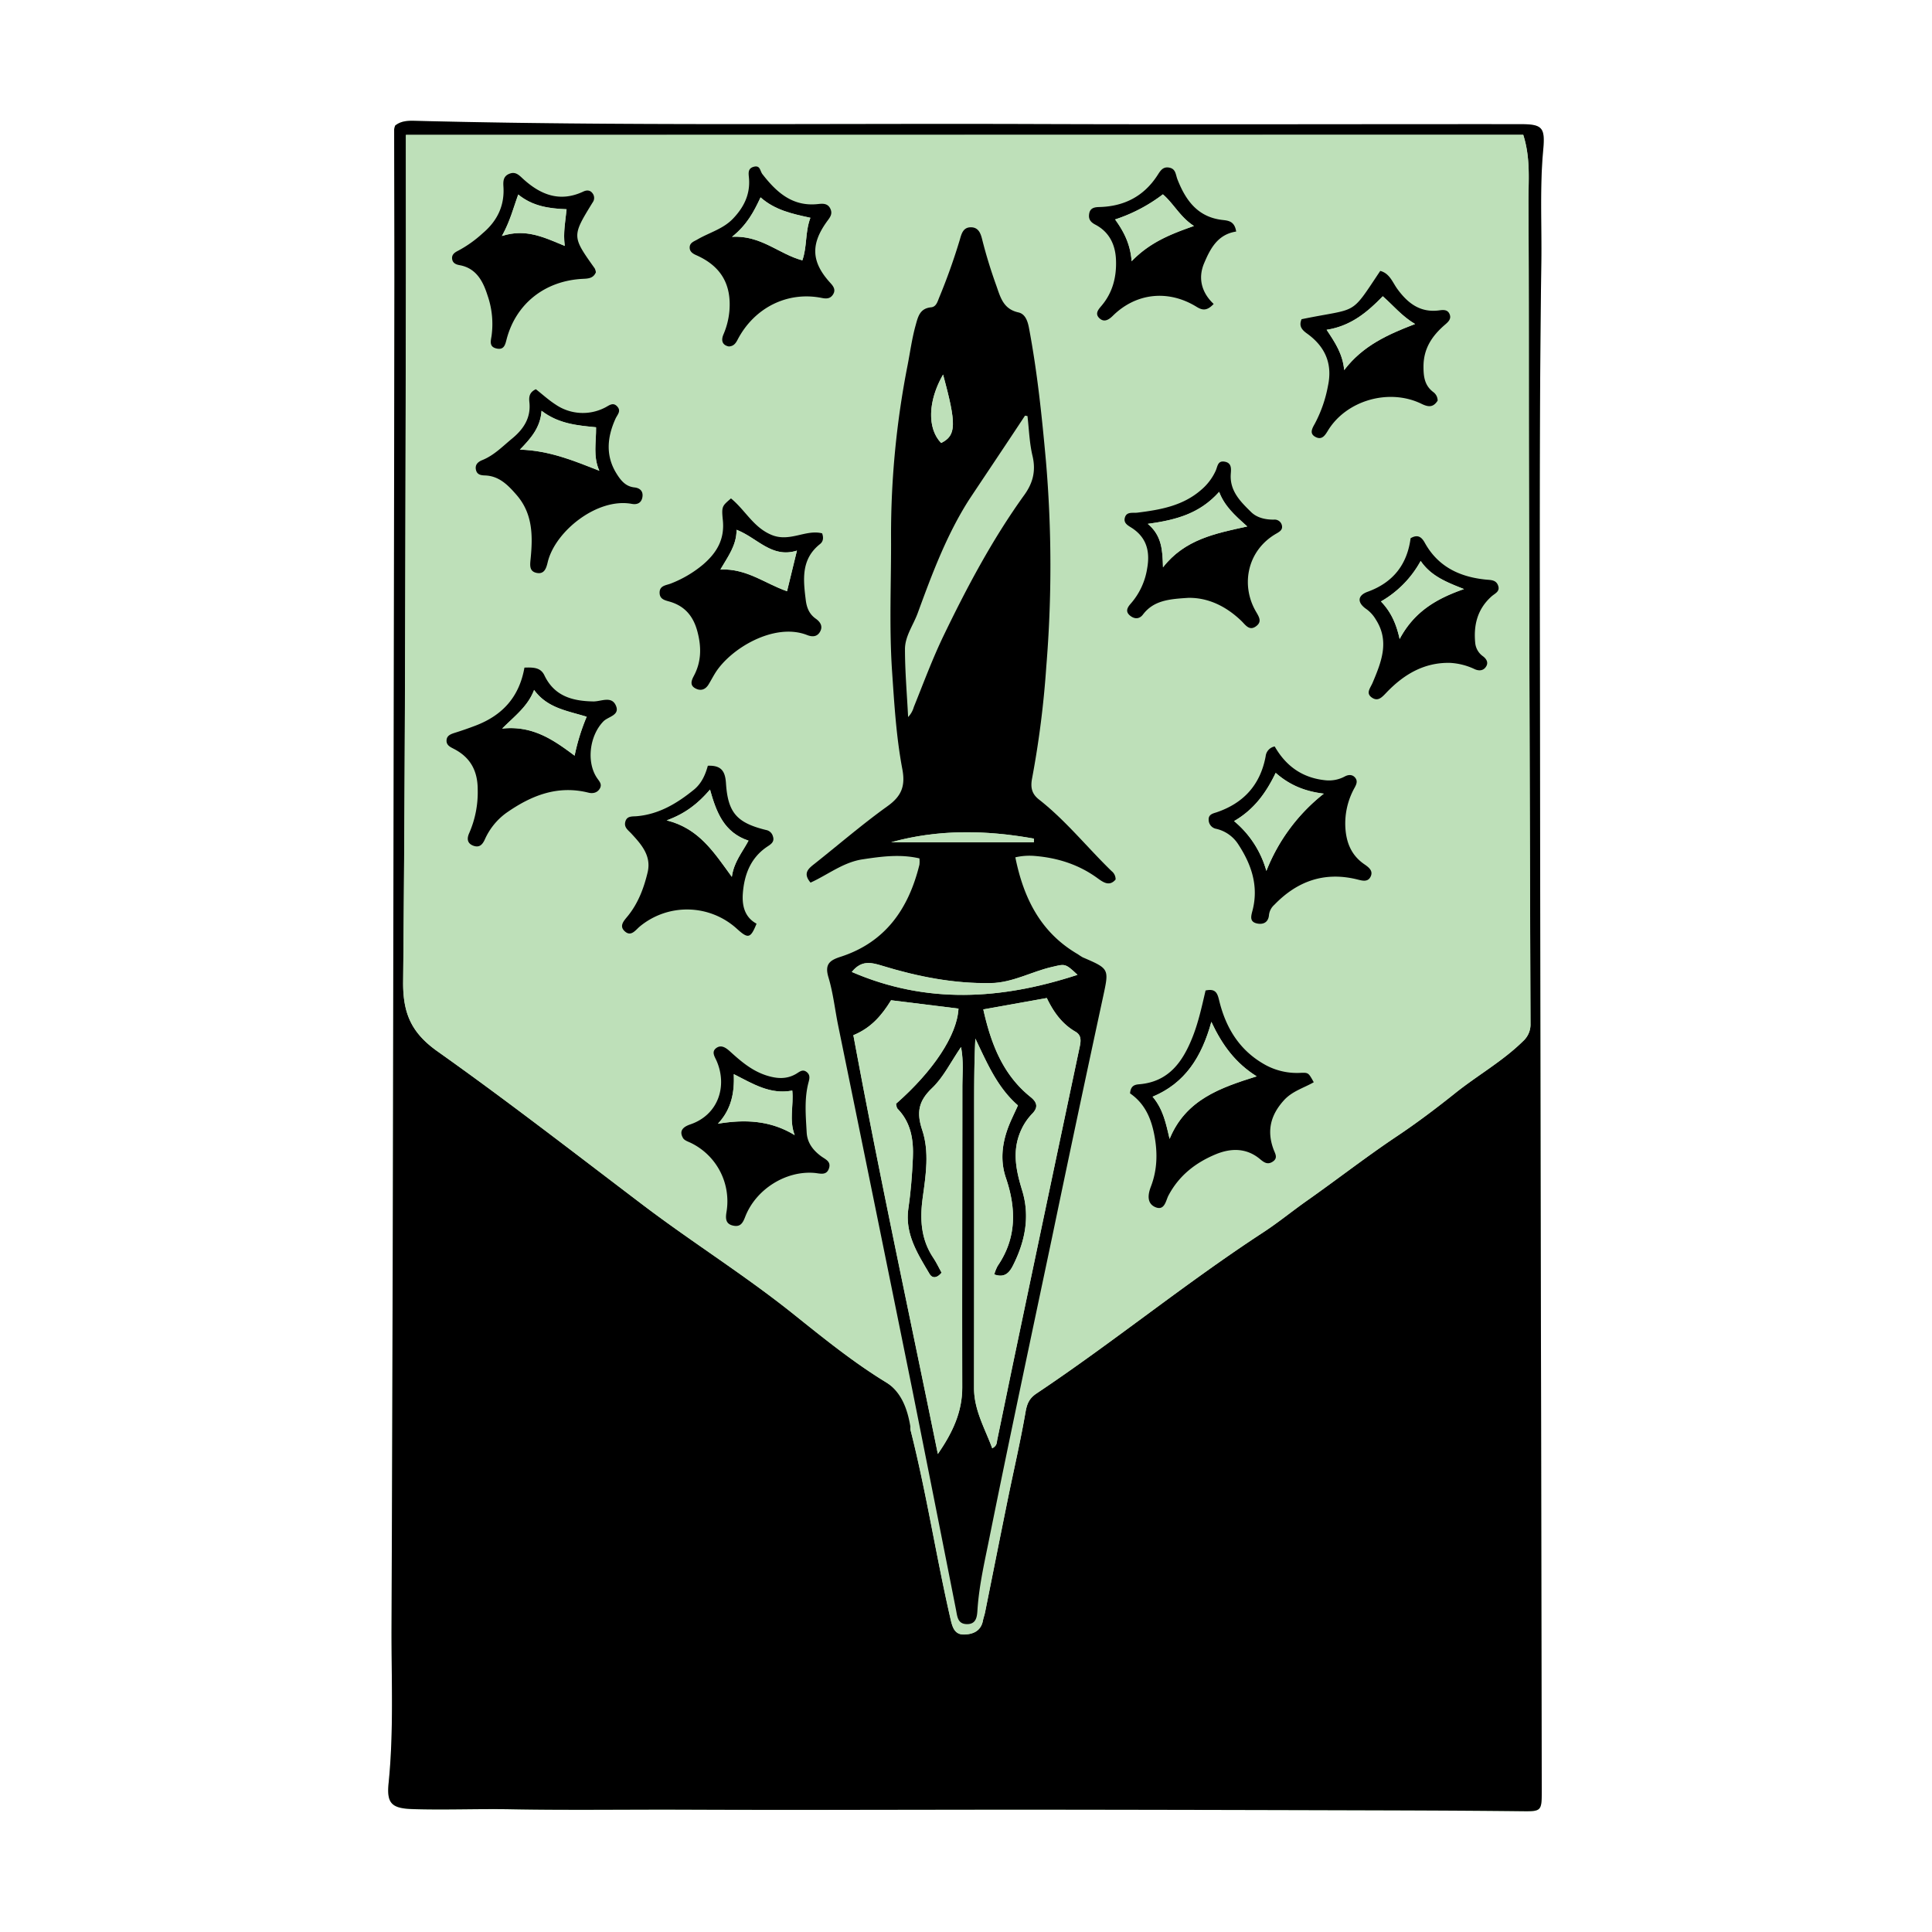 <svg xmlns="http://www.w3.org/2000/svg" viewBox="0 0 800 800"><defs><style>.a{fill:#bee0b9;}</style></defs><title>hotknive</title><path class="a" d="M163.63,52a7.31,7.31,0,0,0-.42,1.72c0,20.89.13,41.78.1,62.67q-.18,134.33-.44,268.66-.3,144.45-.75,288.91c-.08,21.43,1,42.88-1.19,64.29-.87,8.61,1.2,10.67,10.09,10.94,13.5.41,27-.18,40.53.07,23.65.44,47.3.08,70.95.16,48.73.17,97.46-.06,146.2,0q62.9,0,125.81.24c25,.07,50.1.12,75.15.4,8.51.1,8.76.17,8.75-8.28q-.13-75.8-.26-151.6-.24-140.82-.46-281.63c-.06-66.62-.38-133.24.54-199.85.21-15.5-.67-31.05.78-46.52.86-9.13-.17-10.68-9.19-10.68-67.26,0-134.52.18-201.79-.05-85.69-.3-171.39.85-257.07-1.36C168.35,49.94,165.81,50.19,163.63,52Z"/><path d="M163.63,52c2.18-1.77,4.72-2,7.33-2,85.68,2.21,171.38,1.06,257.07,1.36,67.27.23,134.53,0,201.79.05,9,0,10,1.55,9.19,10.68-1.45,15.47-.57,31-.78,46.52-.92,66.61-.6,133.23-.54,199.85q.15,140.8.46,281.63.12,75.79.26,151.6c0,8.45-.24,8.38-8.75,8.28-25-.28-50.1-.33-75.15-.4q-62.91-.17-125.81-.24c-48.74,0-97.47.21-146.2,0-23.65-.08-47.3.28-70.95-.16-13.5-.25-27,.34-40.53-.07-8.89-.27-11-2.33-10.09-10.94,2.15-21.41,1.11-42.86,1.19-64.29q.58-144.45.75-288.91.27-134.34.44-268.66c0-20.89-.07-41.78-.1-62.67A7.31,7.31,0,0,1,163.63,52Zm4.44,3.88c0,23.8.05,46.64,0,69.47-.25,93.73-.23,187.45-1.15,281.17-.13,13.18,3.48,21.22,14.27,28.86,28.87,20.45,56.84,42.18,85,63.56,20.4,15.47,42.17,29.06,62.17,45.06,12.41,9.92,24.75,19.95,38.3,28.25C373.94,576.65,376,585,377,590.89c.09.55,0,1.19.19,1.77,6.54,25.82,10.51,52.19,16.52,78.13.74,3.21,1.81,6.05,5.38,6s7.09-1.31,7.93-5.73c.22-1.16.65-2.29.89-3.46,3.1-15.39,6.15-30.79,9.28-46.17,2.5-12.26,5.35-24.45,7.48-36.77.6-3.46,1.56-5.68,4.5-7.64,31.87-21.29,61.56-45.62,93.67-66.58,6.32-4.12,12.18-8.93,18.36-13.28,12.47-8.78,24.5-18.16,37.21-26.66,8.3-5.54,16.38-11.65,24.23-17.92,9.2-7.36,19.59-13.16,28.06-21.5a9.32,9.32,0,0,0,3.06-7.28q-.42-114.82-.65-229.66c-.08-36.6,0-73.21-.2-109.81-.07-9.22,1-18.61-2.16-28.53Z"/><path class="a" d="M168.07,55.84H630.72c3.19,9.92,2.09,19.31,2.16,28.53.25,36.6.12,73.21.2,109.81q.25,114.82.65,229.66a9.32,9.32,0,0,1-3.06,7.28c-8.47,8.34-18.86,14.14-28.06,21.5-7.85,6.27-15.93,12.38-24.23,17.92-12.71,8.5-24.74,17.88-37.21,26.66-6.18,4.35-12,9.16-18.36,13.28-32.11,21-61.8,45.29-93.67,66.58-2.94,2-3.9,4.18-4.5,7.64-2.13,12.32-5,24.51-7.48,36.77-3.13,15.38-6.18,30.78-9.28,46.17-.24,1.17-.67,2.3-.89,3.46-.84,4.42-4.24,5.71-7.93,5.73s-4.64-2.83-5.38-6c-6-25.94-10-52.31-16.52-78.13a4,4,0,0,1-.19-1.77c2-9.27-3-14.24-10.28-18.68-13.55-8.3-25.89-18.33-38.3-28.25-20-16-41.77-29.59-62.17-45.06-28.2-21.38-56.17-43.11-85-63.56-10.79-7.64-14.4-15.68-14.27-28.86.92-93.72.9-187.44,1.15-281.17C168.12,102.48,168.07,79.64,168.07,55.84ZM420.43,355a25.88,25.88,0,0,1,8-.64c9.49.78,18.24,3.56,26,9.22,2.39,1.74,4.94,3.48,7.47.53a4.31,4.31,0,0,0-1.66-3.47c-10.14-9.79-18.94-20.93-30.1-29.67-3.05-2.4-3.54-5.12-2.8-8.86A396.84,396.84,0,0,0,433.23,276a510.06,510.06,0,0,0-.14-85.18c-1.66-18.41-3.56-36.78-7-55-.55-2.94-1.54-5.91-4.41-6.55-6.47-1.44-7.5-6.54-9.31-11.58-2.21-6.18-4.13-12.42-5.72-18.78-.6-2.38-1.49-4.78-4.44-4.88-3.37-.12-4.06,2.59-4.78,5.14a251.89,251.89,0,0,1-8.6,24.09c-.65,1.63-1.21,3.7-3.28,3.9-4.63.45-5.38,3.76-6.4,7.39-1.5,5.39-2.25,10.89-3.3,16.36a363.38,363.38,0,0,0-6.9,71c.12,18.68-.84,37.33.43,56,.92,13.53,1.71,27.07,4.27,40.35,1.36,7.05-.24,11.29-6.11,15.48-10.49,7.5-20.29,15.95-30.4,24-2.46,1.94-4.69,3.85-1.47,7.65,7.16-3.25,13.49-8.41,21.49-9.63,7.79-1.18,15.57-2.25,23.6-.4a12.9,12.9,0,0,1,0,2.6c-4.48,18.24-14.07,32.19-32.73,38.17-4.59,1.47-6.53,3.19-4.95,8.47,1.91,6.44,2.63,13.22,4,19.83q15.33,75.4,30.7,150.8,9.21,45.57,18.11,91.2c.55,2.83.64,5.9,4.35,6,4.37.16,4.39-3.57,4.58-6.37.73-10.35,3.11-20.43,5.15-30.52,8.31-41.1,17.05-82.11,25.69-123.15q10.49-49.87,21.13-99.72c2.49-11.62,2.68-11.57-8.42-16.35a22.36,22.36,0,0,1-2-1.28C431.11,386.27,423.9,372.22,420.43,355Zm47.5,97.76c6.18,4.26,8.85,10.61,10.14,17.58s1.2,14.14-1.49,21.09c-1.1,2.85-1.9,6.81,1.78,8.45,3.94,1.74,4.42-2.73,5.49-4.76,4.42-8.38,11.37-13.72,19.82-17.19,6.15-2.53,12.45-2.59,18,2,1.64,1.36,3.11,2.56,5.26,1.21,2.44-1.53,1.12-3.32.43-5.19-2.82-7.64-1.24-14.16,4.32-20.29,3.45-3.81,8.22-5.09,12.35-7.47-2.18-3.92-2.18-4-5.33-3.89a27.3,27.3,0,0,1-14.33-3.08c-11-5.91-16.79-15.48-19.57-27.13-.75-3.13-1.67-4.71-5.57-3.89-1.49,6.35-2.88,12.93-5.35,19.19C489.77,439.66,484,448,471.65,449,469.65,449.14,468.18,449.77,467.93,452.74ZM302.68,206.38c-3.57,3.13-4,3.17-3.36,8.87.85,8-2.44,13.64-8.3,18.62a47.48,47.48,0,0,1-13.27,7.77c-1.92.78-4.61.72-4.62,3.75s2.5,3.2,4.55,3.85c6.06,1.89,9.43,6.08,11.07,12.14,1.73,6.41,1.73,12.56-1.44,18.49-1,1.9-1.87,3.77.52,5.11s4.23.65,5.59-1.59c.93-1.53,1.76-3.12,2.7-4.64,6.41-10.33,24.59-21.09,38.07-15.8,2.06.81,4,.83,5.27-1.19,1.42-2.32.25-4.2-1.71-5.6-2.64-1.88-3.7-4.5-4.09-7.61-1.06-8.51-2.05-17,5.86-23.24,1.08-.85,1.71-2.19.91-4.46-6.74-1.75-13.49,3.78-20.93.65S308.72,211.3,302.68,206.38Zm-85.52,70.06c-2.15,12.23-9.13,19.79-20.25,24-2.78,1.06-5.57,2-8.4,2.92-1.72.55-3.6,1.12-3.62,3.36,0,1.88,1.58,2.59,3,3.33,6.87,3.54,9.9,9.16,9.91,16.9a42.12,42.12,0,0,1-3.5,17.95c-1,2.11-1.06,4.37,1.85,5.33,2.46.81,3.64-.63,4.58-2.61a27.21,27.21,0,0,1,8.86-11c10.28-7.21,21.21-11.64,34.09-8.41,1.78.45,3.61.18,4.68-1.71s-.13-2.89-1.07-4.24c-4.55-6.56-3.26-17.58,2.54-23.56,2-2.06,7.11-2.5,5.11-6.72-1.85-3.91-6.11-1.5-9.27-1.55-8.67-.15-16.15-2.19-20.25-10.8C223.87,276.39,220.94,276.31,217.16,276.44Zm75.94,40.64c-1,3.8-2.6,7.24-5.61,9.7-7,5.69-14.5,10.28-23.77,11.11-1.9.17-4.21-.24-4.83,2.41-.53,2.3,1.18,3.32,2.57,4.83,4.1,4.47,8.32,9.2,6.7,16-1.54,6.5-3.86,12.74-8.13,18-1.62,2-4,4.25-1.15,6.58,2.51,2.09,4.3-.69,6-2.12a30.68,30.68,0,0,1,40.28.95c4.61,4.16,5.59,4.05,8.1-2.14-5.1-2.75-6.07-7.74-5.66-12.77.61-7.47,3.12-14.26,9.69-18.86,1.51-1.06,3.63-2,2.74-4.56a3.57,3.57,0,0,0-2.81-2.6c-12.09-3-15.82-7.13-16.62-19.35C300.3,319.6,298.9,316.83,293.1,317.08ZM221.89,161.17c-2.84,1.33-2.89,3.37-2.68,5.35.69,6.44-2.43,11.11-7.05,14.94-3.94,3.27-7.51,7.09-12.44,9-1.76.7-3.14,1.89-2.63,4.08.45,1.92,1.94,2.22,3.67,2.28,5.94.2,9.67,4.07,13.22,8.17,6.72,7.79,6.66,17.09,5.72,26.51-.26,2.6-.48,5.1,2.58,5.69s3.92-2,4.5-4.4c3-12.83,20.53-26.84,34.82-24.2,2.34.43,4-.45,4.41-2.81s-1-3.75-3.32-4c-3.58-.38-5.55-2.79-7.29-5.55-4.72-7.44-4-15.12-.62-22.71.82-1.84,2.51-3.39.78-5.28s-3.49-.23-5.27.6A20,20,0,0,1,230,167.46C227.18,165.66,224.7,163.37,221.89,161.17ZM527.83,309.09a4.62,4.62,0,0,0-3.7,4.06C521.91,325,515,332.6,503.64,336.39c-1.49.49-3.2.95-3.11,3a3.81,3.81,0,0,0,3.2,3.79,14.79,14.79,0,0,1,9.06,6.41c5.38,8.17,8.48,17.05,6,27-.6,2.43-1.62,5,1.73,5.76,2.47.55,4.76-.34,5-3.6a6.63,6.63,0,0,1,2.19-4.11c9.39-9.77,20.57-13.79,34-10.6,2.18.51,4.6,1.43,5.84-1s-.62-3.86-2.59-5.22c-5.29-3.65-7.47-8.86-7.83-15.26a30.41,30.41,0,0,1,3.9-16.54c.68-1.27,1.22-2.6.25-3.91-1.18-1.59-3-1.38-4.33-.65a13.8,13.8,0,0,1-8.07,1.6C539.53,322.15,532.6,317.44,527.83,309.09ZM492,247.56c8-.16,15.54,3.34,22,9.54,1.65,1.6,3.23,4.19,5.94,2.29,2.93-2.05,1.17-4.2-.18-6.63-6-10.81-3.29-25,8.73-31.85,1.36-.78,2.49-1.48,2.34-3a3.06,3.06,0,0,0-3.36-2.76c-3.54,0-7-.77-9.43-3.12-4.35-4.27-8.9-8.67-8.45-15.7.14-2.08.52-4.69-2.58-5.19-2.82-.46-2.84,1.88-3.63,3.71a22.64,22.64,0,0,1-6.07,8c-7.62,6.64-17,8.23-26.47,9.42-1.92.23-4.35-.45-5.08,2s1.5,3.39,3.13,4.49c6.09,4.09,7.3,9.92,6.07,16.69a28.72,28.72,0,0,1-6.65,14.42c-1.37,1.55-2.52,3.31-.25,5.1,1.9,1.5,3.85,1.33,5.25-.52C477.83,248.51,484.38,248.06,492,247.56ZM337.25,485.69c2.3.19,5,1.22,6.06-2,1-2.83-1.5-3.68-3.23-5-3.33-2.45-5.76-5.55-6-9.85-.38-6.92-1.05-13.86.75-20.71.41-1.54.72-3.22-.83-4.39s-3,.05-4.31.83c-3.89,2.25-7.79,2-12,.74-6.15-1.88-10.76-5.84-15.32-10-1.7-1.54-3.63-3-5.78-1.4s-.51,3.63.24,5.4c4.46,10.41.63,22.24-10.94,26.18-2.7.92-4.89,2.47-3,5.67.61,1,2.27,1.49,3.49,2.12a26.84,26.84,0,0,1,14.49,28.51c-.4,2.53-.46,4.91,2.75,5.61,3,.66,4-1.05,5-3.65C313,492.39,325.45,484.65,337.25,485.69ZM246.74,112.74a5.31,5.31,0,0,0-.49-1.63c-9.45-13.32-9.46-13.32-.86-27.28a3.13,3.13,0,0,0-.07-3.85c-1-1.34-2.42-1.31-3.76-.68-9.92,4.67-18.05,1.22-25.37-5.62-1.55-1.45-2.91-2.64-5.19-1.77-2.62,1-2.68,3.08-2.54,5.37.52,7.93-2.64,14.25-8.6,19.31a49.14,49.14,0,0,1-10.14,7.21c-1.48.72-2.84,1.67-2.47,3.61.31,1.6,1.65,2.13,3.07,2.38,6.93,1.24,9.72,6.78,11.51,12.38a36.09,36.09,0,0,1,1.7,17c-.38,2.26-1,4.48,2.14,5.14s3.55-1.71,4.11-3.85c3.85-14.71,15.8-24.22,31.45-25C243.42,115.36,245.67,115.34,246.74,112.74Zm55,30.72c2-.1,2.83-1.24,3.63-2.78,6.92-13.34,20.68-20.17,34.92-17.3,2,.41,3.57.26,4.65-1.51,1.17-1.92.08-3.37-1.19-4.76-7.68-8.44-8.2-15.67-1.7-24.93,1.26-1.8,2.94-3.34,1.7-5.84-1.16-2.33-3.36-2-5.23-1.83-10.49,1.09-17.08-5-22.86-12.4-1-1.32-1-3.73-3.55-3.06s-2.15,2.92-2,4.89c.51,6.61-2.14,11.9-6.61,16.58-4.1,4.31-9.81,5.76-14.72,8.62-1.38.8-3.1,1.28-3.23,3.13s1.17,2.72,2.77,3.42c10.2,4.53,14.58,12,13.67,23.09a31.54,31.54,0,0,1-2.49,9.76C298.59,140.79,298.92,142.89,301.78,143.46ZM595.3,165.89a4.39,4.39,0,0,0-1.75-3.49c-3.58-2.68-4.09-6.2-4.11-10.5,0-7.54,3.54-12.81,8.85-17.4,1.41-1.21,2.85-2.48,1.9-4.53-.79-1.72-2.39-1.7-4.1-1.46-7.89,1.13-13.1-2.82-17.51-8.89-2-2.7-3.15-6.47-7.05-7.43-12.74,19-8.83,15-32.58,20-1.12,2.68-.1,4.24,2.22,5.9,7.43,5.32,10.7,12.39,8.71,21.72a54,54,0,0,1-5.46,15.68c-1.17,2.06-2.33,4.17.45,5.53,2.59,1.26,3.85-.83,5.06-2.81,7.66-12.43,25.27-17.48,38.66-11C591.31,168.52,593.4,168.88,595.3,165.89Zm-11.2,57c-1.43,10.88-7.24,18.35-17.79,22.17-4.27,1.55-4.41,4.51-.48,7.2a14.15,14.15,0,0,1,3.91,4.36c5.74,9,2.2,17.61-1.35,26.07-.94,2.24-3,4.34-.34,6.17s4.28-.22,6.27-2.29c7.07-7.33,15.44-12.31,26.12-12.07a27.06,27.06,0,0,1,10.29,2.65c1.82.79,3.62.6,4.69-1.23,1-1.68,0-3.1-1.32-4.13a7.62,7.62,0,0,1-3.23-5.42c-.77-7.53.92-14.19,6.73-19.38,1.44-1.29,3.67-2,2.7-4.6-.88-2.3-3-2.17-5-2.37-10.83-1.08-19.83-5.31-25.32-15.24C588.6,222.26,587,221.18,584.1,222.87Zm-72.23-127c-.69-4.63-3.67-4.53-6.08-4.85-10-1.32-14.88-8.26-18.21-16.72-.8-2-.67-4.41-3.45-4.91s-3.77,1.62-5,3.43c-5.7,8.59-13.84,12.67-24,12.9-1.89,0-3.64.33-4.08,2.6s.35,3.56,2.51,4.69c5.81,3,8.33,8.34,8.56,14.66.26,6.91-1.33,13.37-5.91,18.83-1.31,1.55-2.88,3.36-1.05,5.17s3.81.9,5.62-.89c9.59-9.5,22.94-11,34.68-3.76,2.38,1.47,4.27,1.81,7.1-1.17-4.87-4.57-6.63-10.53-3.95-16.86C501.14,103,504.17,97.06,511.87,95.88Z"/><path d="M420.43,355c3.47,17.24,10.68,31.29,25.91,40.14a22.36,22.36,0,0,0,2,1.28c11.1,4.78,10.91,4.73,8.42,16.35Q446,462.58,435.62,512.47c-8.64,41-17.38,82-25.69,123.15-2,10.09-4.42,20.17-5.15,30.52-.19,2.8-.21,6.53-4.58,6.37-3.71-.14-3.8-3.21-4.35-6q-9-45.62-18.11-91.2-15.27-75.4-30.7-150.8c-1.34-6.61-2.06-13.39-4-19.83-1.58-5.28.36-7,4.95-8.47,18.66-6,28.25-19.93,32.73-38.17a12.9,12.9,0,0,0,0-2.6c-8-1.85-15.81-.78-23.6.4-8,1.22-14.33,6.38-21.49,9.63-3.22-3.8-1-5.71,1.47-7.65,10.11-8,19.91-16.48,30.4-24,5.87-4.19,7.47-8.43,6.11-15.48C371.1,305,370.31,291.5,369.39,278c-1.27-18.71-.31-37.36-.43-56a363.38,363.38,0,0,1,6.9-71c1.05-5.47,1.8-11,3.3-16.36,1-3.63,1.77-6.94,6.4-7.39,2.07-.2,2.63-2.27,3.28-3.9a251.89,251.89,0,0,0,8.6-24.09c.72-2.55,1.41-5.26,4.78-5.14,2.95.1,3.84,2.5,4.44,4.88,1.59,6.36,3.51,12.6,5.72,18.78,1.81,5,2.84,10.14,9.31,11.58,2.87.64,3.86,3.61,4.41,6.55,3.43,18.18,5.33,36.55,7,55a510.06,510.06,0,0,1,.14,85.18,396.84,396.84,0,0,1-5.85,46.09c-.74,3.74-.25,6.46,2.8,8.86,11.16,8.74,20,19.88,30.1,29.67a4.31,4.31,0,0,1,1.66,3.47c-2.53,3-5.08,1.21-7.47-.53-7.76-5.66-16.51-8.44-26-9.22A25.88,25.88,0,0,0,420.43,355Zm-67.07,73.66c10.73,58.06,23.13,115.19,35,173.41,6.15-8.93,10.12-17.41,10.1-27.6-.09-41.56.05-83.12.05-124.68,0-5.06.58-10.16-.55-16.23-4.29,6.25-7.29,12.53-12,17-5.64,5.37-6.5,10.12-4.07,17.38,3,8.95,1.51,18.56.23,27.79-1.25,9-.84,17.39,4.37,25.15,1.3,1.94,2.29,4.08,3.41,6.1-1.65,2.08-3.71,2.68-5,.49-4.93-8.36-10.29-16.56-8.74-27.14,1-6.87,1.54-13.82,1.85-20.75.34-7.48-.72-14.7-6.32-20.45-.47-.49-.47-1.43-.66-2.07,15.45-13.57,25.3-28.45,25.87-39.42L369,414.18C365.13,420.41,360.72,425.63,353.36,428.64Zm80.1-15.39L407.17,418c3.21,14.38,8.14,27.1,19.56,36.26,2.94,2.36,3.09,4.43.73,6.89a23.84,23.84,0,0,0-4.62,6.8c-3.88,8.47-2.14,16.64.42,25,3.27,10.66,1.25,20.85-3.55,30.59-1.46,3-3.35,5.89-8,4.19a17.65,17.65,0,0,1,1.4-3.51c7.9-11.53,7.73-23.77,3.42-36.45-2.35-6.89-1.65-13.74.77-20.45,1.13-3.14,2.68-6.13,4.21-9.57-8.66-7.52-12.85-17.74-17.63-27.66-.5,10-.49,19.72-.5,29.46q0,57.59-.05,115.18c0,9.17,4.49,16.73,7.54,25,2-1.06,1.84-2.39,2.07-3.51,2.55-12.24,5.05-24.5,7.62-36.75q13.21-63,26.53-126c.54-2.56.72-4.81-1.78-6.25C439.75,424,436.21,419,433.46,413.25Zm-8-241c-.37,0-1-.24-1.07-.1-6.33,9.65-22,33-23.38,35.15-9.19,14.53-15.15,30.56-21,46.54-1.83,5-5.3,9.59-5.28,15,0,9.18.81,18.36,1.3,28.05a9.79,9.79,0,0,0,2.36-4.14c4-9.91,7.72-20,12.37-29.63,9.73-20.17,20.25-39.95,33.38-58.18,3.6-5,4.85-10,3.41-16.14C426.25,183.39,426.1,177.76,425.45,172.23Zm20.73,231.42c-5.23-4.91-5.14-4.52-10.62-3.27-8.48,1.95-16.3,6.5-25.18,6.67-15.39.29-30.38-2.67-45-7.14-5-1.53-8.77-2.29-12.69,2.53C383.66,415.84,414.5,414,446.18,403.65ZM390.51,155.1c-6.29,10.85-6.62,22.34-.8,28.33C396,180.3,396.13,175.78,390.51,155.1ZM369,348.76h59.11v-1.51C408.36,343.71,388.65,343.31,369,348.76Z"/><path d="M467.93,452.74c.25-3,1.72-3.6,3.72-3.76,12.31-1,18.12-9.32,22.2-19.65,2.47-6.26,3.86-12.84,5.35-19.19,3.9-.82,4.82.76,5.57,3.89,2.78,11.65,8.59,21.22,19.57,27.13a27.3,27.3,0,0,0,14.33,3.08c3.15-.11,3.15,0,5.33,3.89-4.13,2.38-8.9,3.66-12.35,7.47-5.56,6.13-7.14,12.65-4.32,20.29.69,1.87,2,3.66-.43,5.19-2.15,1.35-3.62.15-5.26-1.21-5.52-4.55-11.82-4.49-18-2-8.45,3.47-15.4,8.81-19.82,17.19-1.07,2-1.55,6.5-5.49,4.76-3.68-1.64-2.88-5.6-1.78-8.45,2.69-7,2.8-14,1.49-21.09S474.11,457,467.93,452.74Zm52.43-7.05c-8.72-5.46-14.27-12.92-18.76-22.57-4,14.54-10.85,25.38-24.34,31,4.44,5.24,5.56,11.24,7.05,17.48C491,455.31,505.38,450.4,520.36,445.69Z"/><path d="M302.68,206.38c6,4.92,9.27,12,16.82,15.12s14.19-2.4,20.93-.65c.8,2.27.17,3.61-.91,4.46-7.91,6.28-6.92,14.73-5.86,23.24.39,3.11,1.45,5.73,4.09,7.61,2,1.4,3.13,3.28,1.71,5.6-1.23,2-3.21,2-5.27,1.19-13.48-5.29-31.66,5.47-38.07,15.8-.94,1.52-1.77,3.11-2.7,4.64-1.36,2.24-3.35,2.85-5.59,1.59s-1.54-3.21-.52-5.11c3.17-5.93,3.17-12.08,1.44-18.49-1.64-6.06-5-10.25-11.07-12.14-2.05-.65-4.55-.89-4.55-3.85s2.7-3,4.62-3.75A47.48,47.48,0,0,0,291,233.87c5.86-5,9.15-10.62,8.3-18.62C298.71,209.55,299.11,209.51,302.68,206.38Zm23.22,38.43L330,228c-10.48,3.3-16.38-5.31-25-8.62,0,6.42-3.52,11-6.68,16.44C309.27,235.36,316.77,241.67,325.9,244.81Z"/><path d="M217.16,276.44c3.78-.13,6.71-.05,8.27,3.21,4.1,8.61,11.58,10.65,20.25,10.8,3.16.05,7.42-2.36,9.27,1.55,2,4.22-3.12,4.66-5.11,6.72-5.8,6-7.09,17-2.54,23.56.94,1.35,2.08,2.48,1.07,4.24s-2.9,2.16-4.68,1.71c-12.88-3.23-23.81,1.2-34.09,8.41a27.21,27.21,0,0,0-8.86,11c-.94,2-2.12,3.42-4.58,2.61-2.91-1-2.82-3.22-1.85-5.33a42.12,42.12,0,0,0,3.5-17.95c0-7.74-3-13.36-9.91-16.9-1.43-.74-3-1.45-3-3.33,0-2.24,1.9-2.81,3.62-3.36,2.83-.89,5.62-1.86,8.4-2.92C208,296.23,215,288.67,217.16,276.44Zm25.77,20.35c-8-2.49-16.27-3.53-21.77-11.09-2.55,6.7-7.7,10.5-13.22,16,12.69-1.36,21.29,4.7,30,11.22A86.11,86.11,0,0,1,242.93,296.79Z"/><path d="M293.1,317.08c5.8-.25,7.2,2.52,7.51,7.26.8,12.22,4.53,16.39,16.62,19.35a3.57,3.57,0,0,1,2.81,2.6c.89,2.54-1.23,3.5-2.74,4.56-6.57,4.6-9.08,11.39-9.69,18.86-.41,5,.56,10,5.66,12.77-2.51,6.19-3.49,6.3-8.1,2.14a30.68,30.68,0,0,0-40.28-.95c-1.71,1.43-3.5,4.21-6,2.12-2.81-2.33-.47-4.58,1.15-6.58,4.27-5.31,6.59-11.55,8.13-18,1.62-6.83-2.6-11.56-6.7-16-1.39-1.51-3.1-2.53-2.57-4.83.62-2.65,2.93-2.24,4.83-2.41,9.27-.83,16.8-5.42,23.77-11.11C290.5,324.32,292.06,320.88,293.1,317.08Zm.94,9.85c-5.09,5.89-10.37,10-18,12.76,13.43,3.34,19.57,13.22,27,23.39.85-6.17,4.27-10.05,6.9-15C299.87,344.72,296.66,336.46,294,326.93Z"/><path d="M221.89,161.17c2.81,2.2,5.29,4.49,8.09,6.29a20,20,0,0,0,20.31,1.43c1.78-.83,3.44-2.58,5.27-.6s0,3.44-.78,5.28c-3.39,7.59-4.1,15.27.62,22.71,1.74,2.76,3.71,5.17,7.29,5.55,2.36.25,3.71,1.63,3.32,4s-2.07,3.24-4.41,2.81c-14.29-2.64-31.8,11.37-34.82,24.2-.58,2.44-1.38,5-4.5,4.4s-2.84-3.09-2.58-5.69c.94-9.42,1-18.72-5.72-26.51-3.55-4.1-7.28-8-13.22-8.17-1.73-.06-3.22-.36-3.67-2.28-.51-2.19.87-3.38,2.63-4.08,4.93-2,8.5-5.78,12.44-9,4.62-3.83,7.74-8.5,7.05-14.94C219,164.54,219.05,162.5,221.89,161.17Zm-6.62,25c12.29.38,22.37,4.63,32.88,8.73-2.68-5.93-1.25-11.87-1.36-18-7.93-.76-15.58-1.47-22.56-6.83C223.76,176.91,220.08,181.25,215.27,186.19Z"/><path d="M527.83,309.09c4.77,8.35,11.7,13.06,21,14a13.8,13.8,0,0,0,8.07-1.6c1.37-.73,3.15-.94,4.33.65,1,1.31.43,2.64-.25,3.91a30.41,30.41,0,0,0-3.9,16.54c.36,6.4,2.54,11.61,7.83,15.26,2,1.36,3.81,2.82,2.59,5.22s-3.66,1.53-5.84,1c-13.4-3.19-24.58.83-34,10.6a6.63,6.63,0,0,0-2.19,4.11c-.23,3.26-2.52,4.15-5,3.6-3.35-.75-2.33-3.33-1.73-5.76,2.45-10-.65-18.84-6-27a14.79,14.79,0,0,0-9.06-6.41,3.81,3.81,0,0,1-3.2-3.79c-.09-2.09,1.62-2.55,3.11-3,11.33-3.79,18.27-11.4,20.49-23.24A4.62,4.62,0,0,1,527.83,309.09ZM511,340a41.18,41.18,0,0,1,13.38,20.66,76.2,76.2,0,0,1,23.78-32c-8.35-1-14.53-3.86-19.93-8.61C524.17,328.4,519.2,335.21,511,340Z"/><path d="M492,247.56c-7.66.5-14.21.95-18.73,6.91-1.4,1.85-3.35,2-5.25.52-2.27-1.79-1.12-3.55.25-5.1A28.72,28.72,0,0,0,475,235.47c1.23-6.77,0-12.6-6.07-16.69-1.63-1.1-3.86-2-3.13-4.49s3.16-1.8,5.08-2c9.51-1.19,18.85-2.78,26.47-9.42a22.64,22.64,0,0,0,6.07-8c.79-1.83.81-4.17,3.63-3.71,3.1.5,2.72,3.11,2.58,5.19-.45,7,4.1,11.43,8.45,15.7,2.39,2.35,5.89,3.15,9.43,3.12a3.06,3.06,0,0,1,3.36,2.76c.15,1.52-1,2.22-2.34,3-12,6.87-14.76,21-8.73,31.85,1.35,2.43,3.11,4.58.18,6.63-2.71,1.9-4.29-.69-5.94-2.29C507.58,250.9,500.06,247.4,492,247.56ZM516.47,218c-5.26-4.7-9.43-8.49-11.65-14.35-8,9-17.84,11.66-29.55,13.25,5.91,5,6.09,11,6.3,18C490.59,223.4,503,220.94,516.47,218Z"/><path d="M337.24,485.68c-11.79-1-24.23,6.71-28.67,18.17-1,2.6-2,4.31-5,3.65-3.21-.7-3.15-3.08-2.75-5.61a26.84,26.84,0,0,0-14.49-28.51c-1.22-.63-2.88-1.08-3.49-2.12-1.87-3.2.32-4.75,3-5.67,11.57-3.94,15.4-15.77,10.94-26.18-.75-1.77-2.33-3.81-.24-5.4s4.08-.14,5.78,1.4c4.56,4.14,9.17,8.1,15.32,10,4.25,1.3,8.15,1.51,12-.74,1.34-.78,2.64-2.08,4.31-.83s1.24,2.85.83,4.39c-1.8,6.85-1.13,13.79-.75,20.71.24,4.3,2.67,7.4,6,9.85,1.73,1.27,4.19,2.12,3.23,5C342.23,486.91,339.55,485.88,337.24,485.68Zm-40-20.37c11-1.82,21.59-1.52,31.81,4.72-2.4-6.3-.37-12.27-1-18.45-9.18,1.74-16.29-2.8-24.22-6.8C304.17,452.55,302.81,459.4,297.27,465.31Z"/><path d="M246.74,112.74c-1.07,2.6-3.32,2.62-5.51,2.73-15.65.81-27.6,10.32-31.45,25-.56,2.14-1,4.52-4.11,3.85s-2.52-2.88-2.14-5.14a36.09,36.09,0,0,0-1.7-17c-1.79-5.6-4.58-11.14-11.51-12.38-1.42-.25-2.76-.78-3.07-2.38-.37-1.94,1-2.89,2.47-3.61a49.14,49.14,0,0,0,10.14-7.21c6-5.06,9.12-11.38,8.6-19.31-.14-2.29-.08-4.37,2.54-5.37,2.28-.87,3.64.32,5.19,1.77,7.32,6.84,15.45,10.29,25.37,5.62,1.34-.63,2.76-.66,3.76.68a3.13,3.13,0,0,1,.07,3.85c-8.6,14-8.59,14,.86,27.28A5.31,5.31,0,0,1,246.74,112.74Zm-12.88-10.91c-.73-5.66.29-10.25.71-15.19-7.31-.29-14.06-1.25-20-6.09-2.09,5.72-3.35,11-6.77,17.17C217.81,94.56,225.2,98.26,233.86,101.83Z"/><path d="M301.78,143.46c-2.86-.57-3.19-2.67-2.24-4.92a31.54,31.54,0,0,0,2.49-9.76c.91-11-3.47-18.56-13.67-23.09-1.6-.7-2.9-1.59-2.77-3.42s1.85-2.33,3.23-3.13c4.91-2.86,10.62-4.31,14.72-8.62,4.47-4.68,7.12-10,6.61-16.58-.15-2-.7-4.18,2-4.89s2.52,1.74,3.55,3.06c5.78,7.44,12.37,13.49,22.86,12.4,1.87-.19,4.07-.5,5.23,1.83,1.24,2.5-.44,4-1.7,5.84-6.5,9.26-6,16.49,1.7,24.93,1.27,1.39,2.36,2.84,1.19,4.76-1.08,1.77-2.62,1.92-4.65,1.51-14.24-2.87-28,4-34.92,17.3C304.61,142.22,303.75,143.36,301.78,143.46Zm1.33-45.39c12.05-.71,19.5,7.21,29.13,9.73,2-5.72,1.09-11.62,3.33-17.62-7.5-1.63-14.67-3.15-20.64-8.45C312.11,87.77,309.28,93.12,303.11,98.07Z"/><path d="M595.3,165.89c-1.9,3-4,2.63-6.71,1.31-13.39-6.51-31-1.46-38.66,11-1.21,2-2.47,4.07-5.06,2.81-2.78-1.36-1.62-3.47-.45-5.53a54,54,0,0,0,5.46-15.68c2-9.33-1.28-16.4-8.71-21.72-2.32-1.66-3.34-3.22-2.22-5.9,23.75-4.91,19.84-.94,32.58-20,3.9,1,5.09,4.73,7.05,7.43,4.41,6.07,9.62,10,17.51,8.89,1.71-.24,3.31-.26,4.1,1.46.95,2.05-.49,3.32-1.9,4.53-5.31,4.59-8.89,9.86-8.85,17.4,0,4.3.53,7.82,4.11,10.5A4.39,4.39,0,0,1,595.3,165.89Zm-46-29.33c3.53,5.3,6.68,10,7.28,16.69,7.67-10.1,18-14.75,29.36-19.08-5.51-3.27-9-7.65-13.38-11.49C566.15,129.29,559.39,135,549.34,136.56Z"/><path d="M584.1,222.87c2.89-1.69,4.5-.61,5.88,1.89,5.49,9.93,14.49,14.16,25.32,15.24,2,.2,4.12.07,5,2.37,1,2.56-1.26,3.31-2.7,4.6-5.81,5.19-7.5,11.85-6.73,19.38a7.62,7.62,0,0,0,3.23,5.42c1.3,1,2.3,2.45,1.32,4.13-1.07,1.83-2.87,2-4.69,1.23a27.06,27.06,0,0,0-10.29-2.65c-10.68-.24-19.05,4.74-26.12,12.07-2,2.07-3.63,4.12-6.27,2.29s-.6-3.93.34-6.17c3.55-8.46,7.09-17.06,1.35-26.07a14.15,14.15,0,0,0-3.91-4.36c-3.93-2.69-3.79-5.65.48-7.2C576.86,241.22,582.67,233.75,584.1,222.87Zm-12.28,26.18c4,4.18,6.29,8.95,7.74,15.55,6.07-11.37,15.24-16.73,26.65-20.68-7.26-2.87-13.69-5.39-17.94-11.65A43.18,43.18,0,0,1,571.82,249.05Z"/><path d="M511.87,95.88c-7.7,1.18-10.73,7.12-13.27,13.12-2.68,6.33-.92,12.29,3.95,16.86-2.83,3-4.72,2.64-7.1,1.17-11.74-7.22-25.09-5.74-34.68,3.76-1.81,1.79-3.73,2.77-5.62.89s-.26-3.62,1.05-5.17c4.58-5.46,6.17-11.92,5.91-18.83-.23-6.32-2.75-11.62-8.56-14.66-2.16-1.13-2.94-2.46-2.51-4.69s2.19-2.55,4.08-2.6c10.19-.23,18.33-4.31,24-12.9,1.21-1.81,2.2-3.94,5-3.43s2.65,2.89,3.45,4.91c3.33,8.46,8.18,15.4,18.21,16.72C508.2,91.35,511.18,91.25,511.87,95.88Zm-50.13-5c3.7,5.12,6.31,10.27,6.85,17.29,7.58-7.85,16.17-11.22,25.8-14.59-5.73-3.7-8.36-9.23-12.86-13.1A67,67,0,0,1,461.74,90.87Z"/><path class="a" d="M353.36,428.64c7.36-3,11.77-8.23,15.59-14.46l27.92,3.45c-.57,11-10.42,25.85-25.87,39.42.19.64.19,1.58.66,2.07,5.6,5.75,6.66,13,6.32,20.45-.31,6.93-.85,13.88-1.85,20.75-1.55,10.58,3.81,18.78,8.74,27.14,1.3,2.19,3.36,1.59,5-.49-1.12-2-2.11-4.16-3.41-6.1-5.21-7.76-5.62-16.17-4.37-25.15,1.28-9.23,2.75-18.84-.23-27.79-2.43-7.26-1.57-12,4.07-17.38,4.71-4.48,7.71-10.76,12-17,1.13,6.07.55,11.17.55,16.23,0,41.56-.14,83.12-.05,124.68,0,10.19-3.95,18.67-10.1,27.6C376.49,543.83,364.09,486.7,353.36,428.64Z"/><path class="a" d="M433.46,413.25c2.75,5.78,6.29,10.71,11.84,13.92,2.5,1.44,2.32,3.69,1.78,6.25q-13.33,63-26.53,126c-2.57,12.25-5.07,24.51-7.62,36.75-.23,1.12,0,2.45-2.07,3.51-3.05-8.25-7.56-15.81-7.54-25q.09-57.59.05-115.18c0-9.74,0-19.48.5-29.46,4.78,9.92,9,20.14,17.63,27.66-1.53,3.44-3.08,6.43-4.21,9.57-2.42,6.71-3.12,13.56-.77,20.45,4.31,12.68,4.48,24.92-3.42,36.45a17.65,17.65,0,0,0-1.4,3.51c4.66,1.7,6.55-1.22,8-4.19,4.8-9.74,6.82-19.93,3.55-30.59-2.56-8.32-4.3-16.49-.42-25a23.84,23.84,0,0,1,4.62-6.8c2.36-2.46,2.21-4.53-.73-6.89-11.42-9.16-16.35-21.88-19.56-36.26Z"/><path class="a" d="M446.18,403.65c-31.68,10.38-62.52,12.19-93.46-1.21,3.92-4.82,7.72-4.06,12.69-2.53,14.59,4.47,29.58,7.43,45,7.14,8.88-.17,16.7-4.72,25.18-6.67C441,399.13,441,398.74,446.18,403.65Z"/><path class="a" d="M390.51,155.1c5.62,20.68,5.49,25.2-.8,28.33C383.89,177.44,384.22,166,390.51,155.1Z"/><path class="a" d="M369,348.76c19.7-5.45,39.41-5.05,59.11-1.51v1.51Z"/><path class="a" d="M520.36,445.69c-15,4.71-29.4,9.62-36.05,25.91-1.49-6.24-2.61-12.24-7.05-17.48,13.49-5.62,20.32-16.46,24.34-31C506.09,432.77,511.64,440.23,520.36,445.69Z"/><path class="a" d="M325.9,244.81c-9.13-3.14-16.63-9.45-27.59-9,3.16-5.47,6.69-10,6.68-16.44,8.64,3.31,14.54,11.92,25,8.62Z"/><path class="a" d="M242.93,296.79a86.11,86.11,0,0,0-5,16.11c-8.73-6.52-17.33-12.58-30-11.22,5.52-5.48,10.67-9.28,13.22-16C226.66,293.26,234.93,294.3,242.93,296.79Z"/><path class="a" d="M294,326.93c2.62,9.53,5.83,17.79,15.95,21.17-2.63,4.93-6.05,8.81-6.9,15-7.44-10.17-13.58-20.05-27-23.39C283.67,336.94,289,332.82,294,326.93Z"/><path class="a" d="M215.27,186.19c4.81-4.94,8.49-9.28,9-16.07,7,5.36,14.63,6.07,22.56,6.83.11,6.1-1.32,12,1.36,18C237.64,190.82,227.56,186.57,215.27,186.19Z"/><path class="a" d="M511,340c8.24-4.74,13.21-11.55,17.23-20,5.4,4.75,11.58,7.62,19.93,8.61a76.2,76.2,0,0,0-23.78,32A41.18,41.18,0,0,0,511,340Z"/><path class="a" d="M516.47,218c-13.52,2.94-25.88,5.4-34.9,16.93-.21-7-.39-13.06-6.3-18,11.71-1.59,21.51-4.23,29.55-13.25C507,209.51,511.21,213.3,516.47,218Z"/><path class="a" d="M297.27,465.31c5.54-5.91,6.9-12.76,6.59-20.53,7.93,4,15,8.54,24.22,6.8.63,6.18-1.4,12.15,1,18.45C318.86,463.79,308.26,463.49,297.27,465.31Z"/><path class="a" d="M233.86,101.83c-8.66-3.57-16.05-7.27-26-4.11,3.42-6.2,4.68-11.45,6.77-17.17,5.9,4.84,12.65,5.8,20,6.09C234.15,91.58,233.13,96.17,233.86,101.83Z"/><path class="a" d="M303.11,98.07c6.17-4.95,9-10.3,11.82-16.34,6,5.3,13.14,6.82,20.64,8.45-2.24,6-1.31,11.9-3.33,17.62C322.61,105.28,315.16,97.36,303.11,98.07Z"/><path class="a" d="M549.34,136.56c10-1.56,16.81-7.27,23.26-13.88,4.39,3.84,7.87,8.22,13.38,11.49-11.32,4.33-21.69,9-29.36,19.08C556,146.58,552.87,141.86,549.34,136.56Z"/><path class="a" d="M571.82,249.05a43.18,43.18,0,0,0,16.45-16.78c4.25,6.26,10.68,8.78,17.94,11.65-11.41,4-20.58,9.31-26.65,20.68C578.11,258,575.84,253.23,571.82,249.05Z"/><path class="a" d="M461.74,90.87a67,67,0,0,0,19.79-10.4c4.5,3.87,7.13,9.4,12.86,13.1-9.63,3.37-18.22,6.74-25.8,14.59C468.05,101.14,465.44,96,461.74,90.87Z"/></svg>